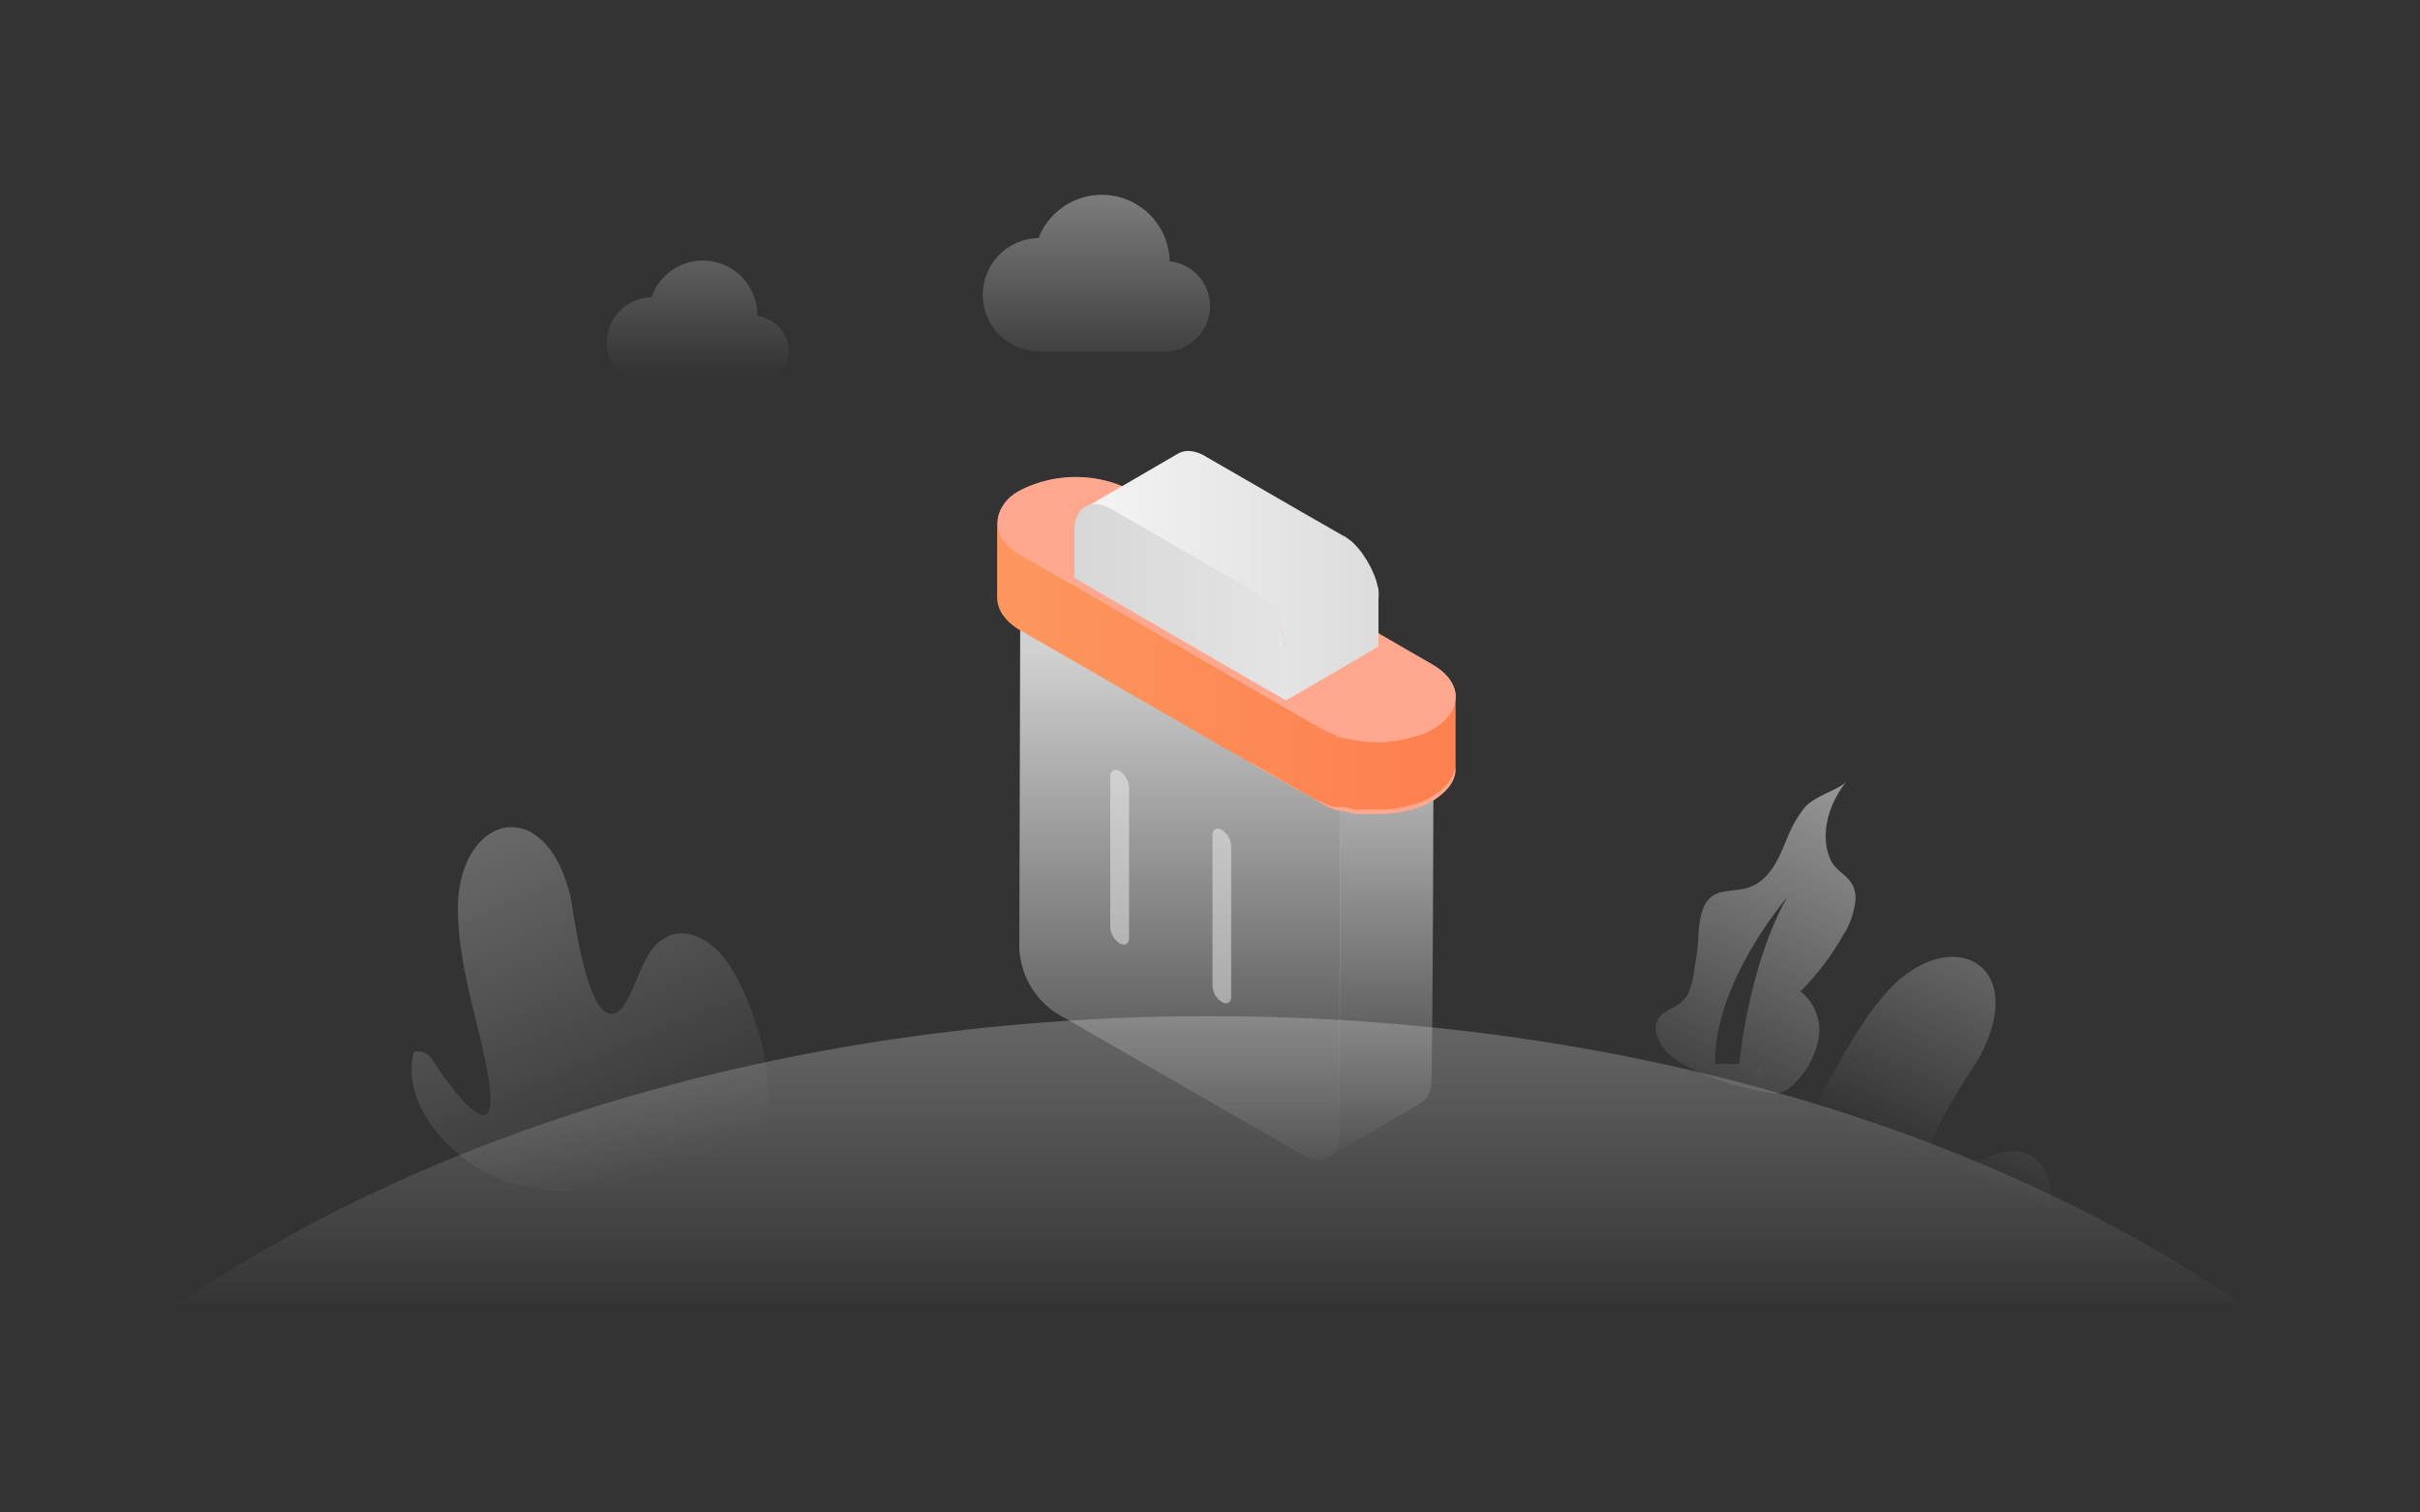 <svg id="图层_1" data-name="图层 1" xmlns="http://www.w3.org/2000/svg" xmlns:xlink="http://www.w3.org/1999/xlink" viewBox="0 0 240 150"><rect x="0" y="0" width="240" height="150" fill="#333333" stroke="none"/><defs><style>.cls-1{fill:url(#未命名的渐变);}.cls-2{fill:url(#未命名的渐变_2);}.cls-3{fill:url(#未命名的渐变_3);}.cls-4{fill:url(#未命名的渐变_4);}.cls-5{fill:url(#未命名的渐变_5);}.cls-6{fill:url(#未命名的渐变_6);}.cls-7{fill:url(#未命名的渐变_6-2);}.cls-8{fill:url(#未命名的渐变_3-2);}.cls-9{fill:#fff;opacity:0.43;}.cls-10{fill:#ffa78f;}.cls-11{fill:#ff896e;}.cls-12{opacity:0.8;fill:url(#未命名的渐变_22);}.cls-13{fill:url(#未命名的渐变_69);}.cls-14{fill:url(#未命名的渐变_70);}</style><linearGradient id="未命名的渐变" x1="1801.75" y1="765.73" x2="1802.39" y2="764.15" gradientTransform="matrix(63.93, 0, 0, -65.41, -115162.17, 50099.61)" gradientUnits="userSpaceOnUse"><stop offset="0" stop-color="#d2d2d2"/><stop offset="1" stop-color="#d2d2d2" stop-opacity="0"/></linearGradient><linearGradient id="未命名的渐变_2" x1="1799.01" y1="765.71" x2="1798.65" y2="764.79" gradientTransform="matrix(59.26, 0, 0, -64.97, -106395.75, 49803.96)" xlink:href="#未命名的渐变"/><linearGradient id="未命名的渐变_3" x1="1826.34" y1="766.31" x2="1826.34" y2="764.53" gradientTransform="matrix(370.52, 0, 0, -51.85, -676571.3, 39771.68)" xlink:href="#未命名的渐变"/><linearGradient id="未命名的渐变_4" x1="1777.65" y1="765.29" x2="1777.31" y2="764.17" gradientTransform="matrix(35.77, 0, 0, -55.85, -63409.16, 42790.85)" xlink:href="#未命名的渐变"/><linearGradient id="未命名的渐变_5" x1="1774.96" y1="762.98" x2="1774.96" y2="761.15" gradientTransform="matrix(32.84, 0, 0, -22.82, -58217.39, 17406.69)" xlink:href="#未命名的渐变"/><linearGradient id="未命名的渐变_6" x1="1785.03" y1="763.23" x2="1785.03" y2="761.74" gradientTransform="matrix(40.65, 0, 0, -28.39, -72456.05, 21664.32)" xlink:href="#未命名的渐变"/><linearGradient id="未命名的渐变_6-2" x1="1749.87" y1="764.7" x2="1749.87" y2="764.23" gradientTransform="matrix(21.76, 0, 0, -99.32, -37932.8, 76019.24)" xlink:href="#未命名的渐变"/><linearGradient id="未命名的渐变_3-2" x1="1805.56" y1="764.76" x2="1805.56" y2="764.29" gradientTransform="matrix(67.67, 0, 0, -115.06, -122066.86, 88057.77)" xlink:href="#未命名的渐变"/><linearGradient id="未命名的渐变_22" x1="98.87" y1="66.45" x2="144.36" y2="66.45" gradientUnits="userSpaceOnUse"><stop offset="0" stop-color="#fd9351"/><stop offset="1" stop-color="#fd763e"/></linearGradient><linearGradient id="未命名的渐变_69" x1="107.58" y1="57.05" x2="136.77" y2="57.05" gradientUnits="userSpaceOnUse"><stop offset="0" stop-color="#f4f4f4"/><stop offset="0.96" stop-color="#ddddde"/></linearGradient><linearGradient id="未命名的渐变_70" x1="106.48" y1="59.74" x2="127.55" y2="59.74" gradientUnits="userSpaceOnUse"><stop offset="0" stop-color="#d7d7d7"/><stop offset="1" stop-color="#e4e4e4"/></linearGradient></defs><g id="编组-2"><path id="路径" class="cls-1" d="M48.83,116.62c-4.38-2-9.13-7.29-7.78-12.3a1.63,1.63,0,0,1,1.76.69s7.6,11.87,5.47.95c-1-5.13-2.74-10.1-2.87-15.4C45.18,80.93,54,78.25,56.57,88.9c.33,1.41,1.62,12.85,4.54,11.54a2.1,2.1,0,0,0,.88-.89c1.48-2.43,1.92-6,4.64-6.83,2.39-.75,4.74,1.32,6,3.46,2.61,4.34,6.09,15.15.76,18.81s-18.78,4.24-24.53,1.68Z"/><path id="路径-2" data-name="路径" class="cls-2" d="M171.91,120.3c-1.93-4.41-1.88-11.53,2.5-14.35a1.63,1.63,0,0,1,.82,1.72s-2.33,13.9,3.42,4.37c2.73-4.49,4.78-9.32,8.2-13.35,6.28-7.34,14.65-3.35,9.4,6.25-.69,1.27-7.43,10.62-4.38,11.62a2.14,2.14,0,0,0,1.25-.08c2.73-.81,5.46-3.16,8-2,2.26,1,2.62,4.15,2.14,6.6-1,5-5.81,10.53-12.22,9.67s-16.64-4.67-19.16-10.43Z"/><path id="路径-3" data-name="路径" class="cls-3" d="M222.54,129.48c-25.76-17.68-62.18-28.7-102.54-28.7s-76.78,11-102.54,28.7Z"/><path id="形状结合" class="cls-4" d="M183.14,77.48c-1.63,2-2.68,5-1.7,7.55.67,1.79,2.71,1.8,2.57,4.29a8.07,8.07,0,0,1-1.25,3.48,26.34,26.34,0,0,1-4.21,5.53,4.86,4.86,0,0,1,1.83,4.5,8.09,8.09,0,0,1-2.31,4.49,3.24,3.24,0,0,1-1.36,1,3.47,3.47,0,0,1-1.57,0A27.45,27.45,0,0,1,167.8,106c-1.44-.69-2.92-1.64-3.41-3.14-.57-1.72.33-2.27,1.31-2.81l.25-.14a3.36,3.36,0,0,0,1.3-1.08c.72-1.18.74-2.75,1-4.06.37-1.93-.18-5.46,2.24-6.22.94-.29,2-.22,2.89-.52,2-.65,2.88-2.57,3.69-4.5l.15-.35a11.63,11.63,0,0,1,1.68-3C179.91,78.9,182.46,78.31,183.14,77.48ZM177.23,89s-7.36,8.58-7.12,16.52h2.38S173.35,95.9,177.23,89Z"/><path id="路径-4" data-name="路径" class="cls-5" d="M75.1,31.32h0a5.39,5.39,0,0,0-10.49-1.83,4.49,4.49,0,1,0,.14,9h9.9a3.59,3.59,0,0,0,.45-7.15Z"/><path id="路径-5" data-name="路径" class="cls-6" d="M116,25.89v0A6.73,6.73,0,0,0,103,23.61a5.62,5.62,0,0,0,.18,11.24h12.3a4.48,4.48,0,0,0,.56-8.93Z"/></g><path id="路径_120" data-name="路径 120" class="cls-7" d="M142.16,73.83l-1.39-.8h0l-1.3-.75h0l-2-1.14h0l-2.57-1.48h0l-3-1.73V78.6l1,.59s-.08,33-.08,33.17a2.84,2.84,0,0,1-.93,2.29h0l2.19-1.26h0l3.89-2.27,1.49-.87h0l1.18-.68.2-.12,0,0,0,0h0a2.05,2.05,0,0,0,.55-.47,3.09,3.09,0,0,0,.57-1.93C142.12,100.57,142.17,73.86,142.16,73.83Z"/><path id="路径_121" data-name="路径 121" class="cls-8" d="M132.94,79.2l-.1,33.18c0,2.35-1.68,3.31-3.73,2.12l-24.32-14a8.19,8.19,0,0,1-3.7-6.41l.09-33.19Z"/><path id="路径_122" data-name="路径 122" class="cls-9" d="M121.17,82.3a2.06,2.06,0,0,1,.93,1.6l0,14.94c0,.59-.42.83-.93.53a2,2,0,0,1-.92-1.6l0-14.94c0-.59.42-.83.93-.53Zm-10.12-5.82a2,2,0,0,1,.92,1.6l0,14.94c0,.59-.42.83-.93.53a2,2,0,0,1-.93-1.6l0-14.94c0-.59.43-.83.94-.53Z"/><path id="路径_123" data-name="路径 123" class="cls-10" d="M144.37,69.21v.08c.07-1.21-.69-2.44-2.29-3.36L112.17,48.66a12.16,12.16,0,0,0-11,0,3.83,3.83,0,0,0-2.25,3.18v.67c0,.55,0,5,0,6.69a3.12,3.12,0,0,0,.5,1.7,5.16,5.16,0,0,0,1.8,1.61l20.81,12,.13.08.13.07.12.07.1.06.54.31.12.07.15.08.13.08.09.05.51.29.13.08.13.08.15.09.1.06.53.3.13.08.11.06.12.07.14.08.73.42.16.09.14.08.14.08.13.08.14.08.15.08.13.07.13.08.28.17.13.07.52.3.13.08.15.08.13.08.09,0,.34.2.14.08.14.08.33.19.16.09.12.07.47.27.13.08.13.07.1.06.16.09.26.14.13.07.14.07.14.07c.21.1.42.19.64.27l.18.06.14,0,.15.05.09,0H133l.16,0a13.27,13.27,0,0,0,1.39.31l.14,0,.15,0,.13,0,.18,0h.15l.18,0h.18l.19,0h.89a12.2,12.2,0,0,0,3.65-.56,6.79,6.79,0,0,0,3.21-2,3.24,3.24,0,0,0,.74-1.55,4.41,4.41,0,0,0,0-.52l0-6.71V69.2Z"/><path id="路径_124" data-name="路径 124" class="cls-11" d="M131.93,114.66h0l-.17.11Z"/><path id="路径_125" data-name="路径 125" class="cls-12" d="M143.23,71.49a6.92,6.92,0,0,1-1.21.88h0l-.33.17-.27.12-.35.15h0l-.17.07-.11.05-.15,0h0l-.26.08h0l-.11,0h0l-.33.09-.2.06h0l-.13,0h0l-.14,0h0l-.2,0h0l-.21.05h0a13.2,13.2,0,0,1-1.66.2h-.9c-.21,0-.51,0-.75,0h0l-.34,0h-.09l-.25,0h0l-.52-.07h0l-.11,0h-.08l-.15,0-.5-.1-.22,0-.17,0h0l-.46-.13h0l-.14,0-.08,0h0l-.13,0,.22-4.56-.9-.52h0l-.27-.16-.37-.21h0l-1.83-1.06h0l-1.83-1.06h0l-1.83-1h0l-1.83-1.06h0l-1.82-1.06h0L110.4,55.49l-4.2,2.44-4.92-2.84a5.59,5.59,0,0,1-1.78-1.5,3.05,3.05,0,0,1-.61-1.77v.69c0,.55,0,5,0,6.69a3.07,3.07,0,0,0,.5,1.69,5.12,5.12,0,0,0,1.81,1.62l20.8,12h0l.2.12h0l.06,0h0l.23.13h0l.17.11h0l.37.2h0l.12.07h0l.25.15h0l.23.13h0l.37.22h0l0,0,.06,0h0l.13.08h0l.08.05.11.06h0l0,0,.06,0h0l.63.36h0l.19.11h0l0,0h0l.31.18h0l.57.33h0l.25.14h0l0,0h0l.14.09h0l.22.12h0l.17.1h0l0,0h0l.13.08h0l.32.18h0l.22.13h0l.11.06.49.29h0l0,0h0l.23.13h0l0,0h0l.21.12h0l.22.12h0l.24.14h0l.15.09h0l.23.13h0l.15.09h0l.23.14h0l.36.2h0l.13.08h0l.07,0h0l0,0h0l.18.11h0l.08,0a3.39,3.39,0,0,0,.38.2h0l.14.07h0l.32.15.47.19h0l.05,0,.22.08h0l.08,0,0,0h0l.09,0H133l.16,0h0l.07,0,.07,0h0a10.67,10.67,0,0,0,1.25.26h0l.14,0h0l.25,0h0l.29,0h0l.3,0h1.14a12.2,12.2,0,0,0,3.65-.56,6.87,6.87,0,0,0,3.21-2,3.24,3.24,0,0,0,.74-1.55,4.41,4.41,0,0,0,0-.52l0-6.71v-.57A3.34,3.34,0,0,1,143.23,71.49Z"/><path id="路径_126" data-name="路径 126" class="cls-10" d="M142.08,65.92c3,1.76,3.06,4.63,0,6.38a12.16,12.16,0,0,1-11,0L101.19,55c-3-1.76-3-4.63,0-6.38a12.16,12.16,0,0,1,11,0Z"/><path id="路径_127" data-name="路径 127" class="cls-13" d="M136.71,58.56v0h0c0-.19-.08-.39-.12-.56h0a5.36,5.36,0,0,0-.36-1.09h0a8.18,8.18,0,0,0-.55-1.11,2,2,0,0,0-.11-.2h0c-.08-.13-.15-.25-.24-.37h0a7,7,0,0,0-1-1.26h0a3.55,3.55,0,0,0-.46-.41l-.17-.13h0l-.32-.22h0l-.09-.06-.06,0h0l-1.23-.71h0l-.66-.38h0l-1-.57h0l-1.2-.69h0l-9.54-5.51a3.65,3.65,0,0,0-1.6-.56,2.12,2.12,0,0,0-1.16.25l-9.09,5.29-.12.07a2.7,2.7,0,0,1,2.64.25l13.62,7.87c.15.09.6.42.83.59s.65.63.89.89l.18.23c.16.22.57.83.74,1.11a10.91,10.91,0,0,1,.69,1.52.93.93,0,0,1,0,.13v0l.06.2a8.67,8.67,0,0,1,.22,1.13,6,6,0,0,1,0,.73c0,.49,0,1.61,0,2.52h0V69.1h0v.37l1.76-1h0l.79-.46h0l1.54-.9h0c2.46-1.43,5.12-3,5.12-3a0,0,0,0,0,0,0c0-.07,0-3.13,0-4.6v-.14h0A3.9,3.9,0,0,0,136.71,58.56Z"/><path id="路径_128" data-name="路径 128" class="cls-14" d="M123.84,58.37a8.23,8.23,0,0,1,3.71,6.41l0,4.7-21-12.16,0-4.69c0-2.35,1.68-3.3,3.72-2.12Z"/></svg>